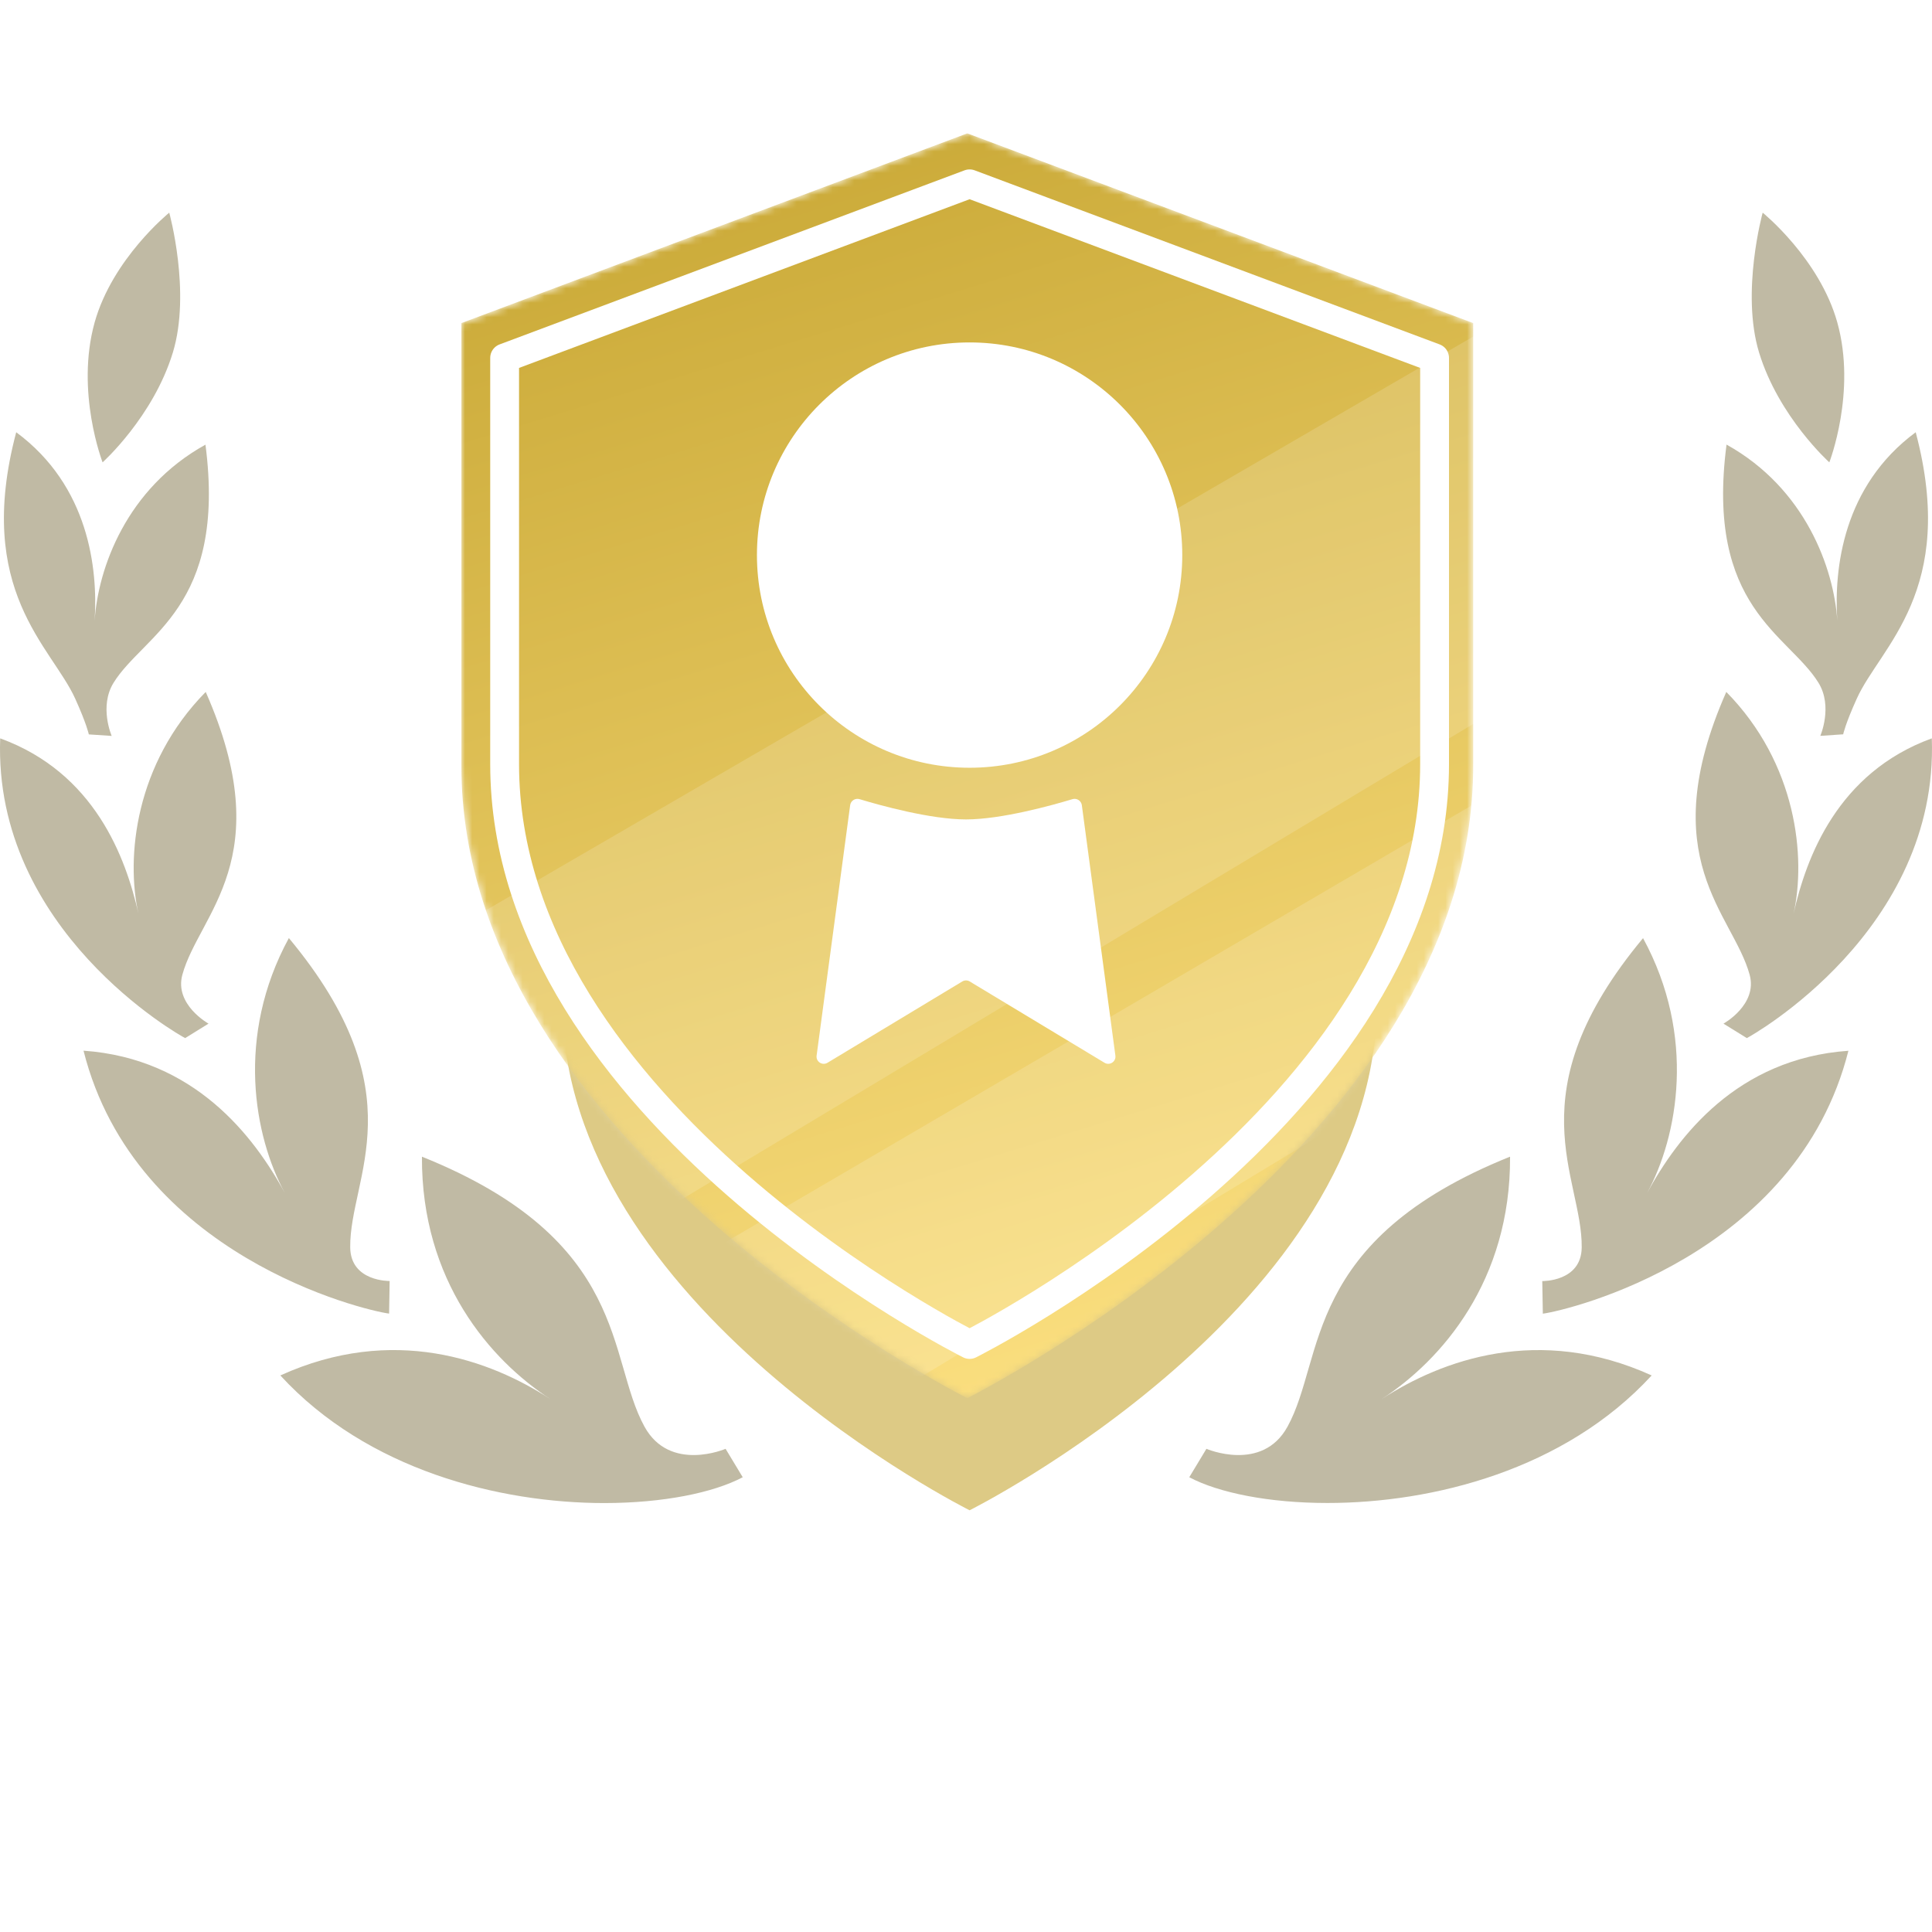 <svg width="50" height="50" viewBox="0 0 268 231" fill="none" xmlns="http://www.w3.org/2000/svg">
  <g opacity="0.6" filter="url(#filter0_f)">
  <path d="M134.5 191C134.5 191 191 162.8 191 120.5V71.15L134.5 50L78 71.15V120.5C78 162.8 134.5 191 134.5 191Z" fill="#C7A633"/>
  </g>
  <mask id="mask0" mask-type="alpha" maskUnits="userSpaceOnUse" x="64" y="0" width="141" height="176">
  <path d="M134.179 175.447C134.179 175.447 204.357 140.357 204.357 87.723V26.317L134.179 0L64 26.317V87.723C64 140.357 134.179 175.447 134.179 175.447Z" fill="#51D9D9"/>
  </mask>
  <g mask="url(#mask0)">
  <path d="M134.179 175.447C134.179 175.447 204.357 140.357 204.357 87.723V26.317L134.179 0L64 26.317V87.723C64 140.357 134.179 175.447 134.179 175.447Z" fill="url(#paint0_linear)"/>
  <path d="M134.5 168C134.5 168 199 135.8 199 87.5V31.15L134.5 7L70 31.15V87.5C70 135.8 134.5 168 134.5 168Z" stroke="white" stroke-width="4" stroke-linecap="round" stroke-linejoin="round"/>
  <path d="M134.5 88C150.792 88 164 74.792 164 58.5C164 42.208 150.792 29 134.5 29C118.208 29 105 42.208 105 58.5C105 74.792 118.208 88 134.5 88Z" fill="white"/>
  <path d="M113.277 127.935L117.931 93.192C118.014 92.572 118.636 92.176 119.235 92.357C121.974 93.185 129.049 95.167 134 95.167C138.951 95.167 146.026 93.185 148.765 92.357C149.364 92.176 149.986 92.573 150.069 93.192L154.723 127.935C154.835 128.766 153.934 129.357 153.216 128.924L134.516 117.645C134.199 117.453 133.801 117.453 133.484 117.645L114.784 128.924C114.066 129.357 113.165 128.766 113.277 127.935Z" fill="white"/>
  <path opacity="0.15" d="M10.008 141.117L226.944 15.065L292.849 28.766L10.008 198.663V141.117Z" fill="white"/>
  <path opacity="0.15" d="M92.71 158.446L224.648 81.225L264.731 89.618L92.71 193.7V158.446Z" fill="white"/>
  </g>
  <path d="M229.113 172.296C213.457 165.196 199.979 170.168 191.66 175.577C199.979 170.157 209.56 159.183 209.471 141.949C180.538 153.573 183.843 169.9 178.595 179.407C175.077 185.801 167.35 182.475 167.35 182.475L164.971 186.417C169.047 188.578 176.015 189.989 184.133 189.989C198.728 189.989 217.064 185.409 229.113 172.296ZM256.405 127.258C240.972 128.344 232.753 139.139 228.477 147C232.753 139.139 235.333 125.253 227.918 111.636C209.94 133.237 219.521 144.76 219.409 154.536C219.365 159.317 213.938 159.206 213.938 159.206L214.016 163.729C217.522 163.27 249.236 155.701 256.405 127.258ZM267.973 83.921C254.897 88.692 250.553 100.416 248.789 108.277C250.553 100.416 249.247 87.415 239.465 77.483C229.247 100.64 240.38 108.221 242.703 116.709C243.842 120.864 239.074 123.495 239.074 123.495L242.312 125.5C242.993 125.175 268.945 110.584 267.973 83.921ZM265.74 41.459C255.656 48.916 254.383 60.361 254.864 67.606C254.395 60.372 250.453 49.252 239.498 43.172C236.55 65.769 248.085 69.476 252.251 76.206C254.283 79.498 252.507 83.574 252.507 83.574L255.679 83.362C255.679 83.362 255.969 81.939 257.566 78.412C260.816 71.2 271.58 63.474 265.74 41.459ZM244.512 11C244.512 11 241.464 22.019 244.01 30.395C246.734 39.331 253.758 45.635 253.758 45.635C253.758 45.635 257.555 35.86 254.864 26.229C252.385 17.36 244.512 11 244.512 11ZM103.029 186.417L100.651 182.475C100.651 182.475 92.935 185.801 89.406 179.407C84.157 169.9 87.463 153.573 58.53 141.949C58.441 159.183 68.022 170.168 76.341 175.577C68.022 170.157 54.543 165.196 38.888 172.296C50.925 185.409 69.272 190 83.867 190C91.985 189.989 98.942 188.578 103.029 186.417ZM53.974 163.718L54.052 159.194C54.052 159.194 48.625 159.306 48.58 154.525C48.48 144.749 58.05 133.237 40.071 111.625C32.657 125.242 35.236 139.139 39.513 146.988C35.236 139.128 27.006 128.333 11.585 127.246C18.754 155.701 50.467 163.27 53.974 163.718ZM25.688 125.5L28.927 123.495C28.927 123.495 24.159 120.852 25.298 116.709C27.62 108.221 38.754 100.64 28.536 77.483C18.754 87.415 17.436 100.416 19.212 108.277C17.447 100.416 13.115 88.692 0.027 83.921C-0.955 110.584 24.996 125.175 25.688 125.5ZM10.435 78.423C12.031 81.951 12.322 83.373 12.322 83.373L15.493 83.585C15.493 83.585 13.718 79.509 15.75 76.217C19.915 69.487 31.439 65.769 28.502 43.183C17.526 49.252 13.595 60.361 13.126 67.606C13.595 60.361 12.322 48.905 2.249 41.459C-3.591 63.474 7.174 71.2 10.435 78.423ZM13.126 26.229C10.446 35.86 14.231 45.635 14.231 45.635C14.231 45.635 21.255 39.331 23.98 30.395C26.526 22.019 23.477 11 23.477 11C23.477 11 15.605 17.36 13.126 26.229Z" fill="#C0BAA4"/>
  <defs>
  <filter id="filter0_f" x="38" y="10" width="193" height="221" filterUnits="userSpaceOnUse" color-interpolation-filters="sRGB">
  <feFlood flood-opacity="0" result="BackgroundImageFix"/>
  <feBlend mode="normal" in="SourceGraphic" in2="BackgroundImageFix" result="shape"/>
  <feGaussianBlur stdDeviation="20" result="effect1_foregroundBlur"/>
  </filter>
  <linearGradient id="paint0_linear" x1="103.5" y1="-9" x2="160" y2="175" gradientUnits="userSpaceOnUse">
  <stop stop-color="#C7A633"/>
  <stop offset="1" stop-color="#FCE081"/>
  </linearGradient>
  </defs>
</svg>
